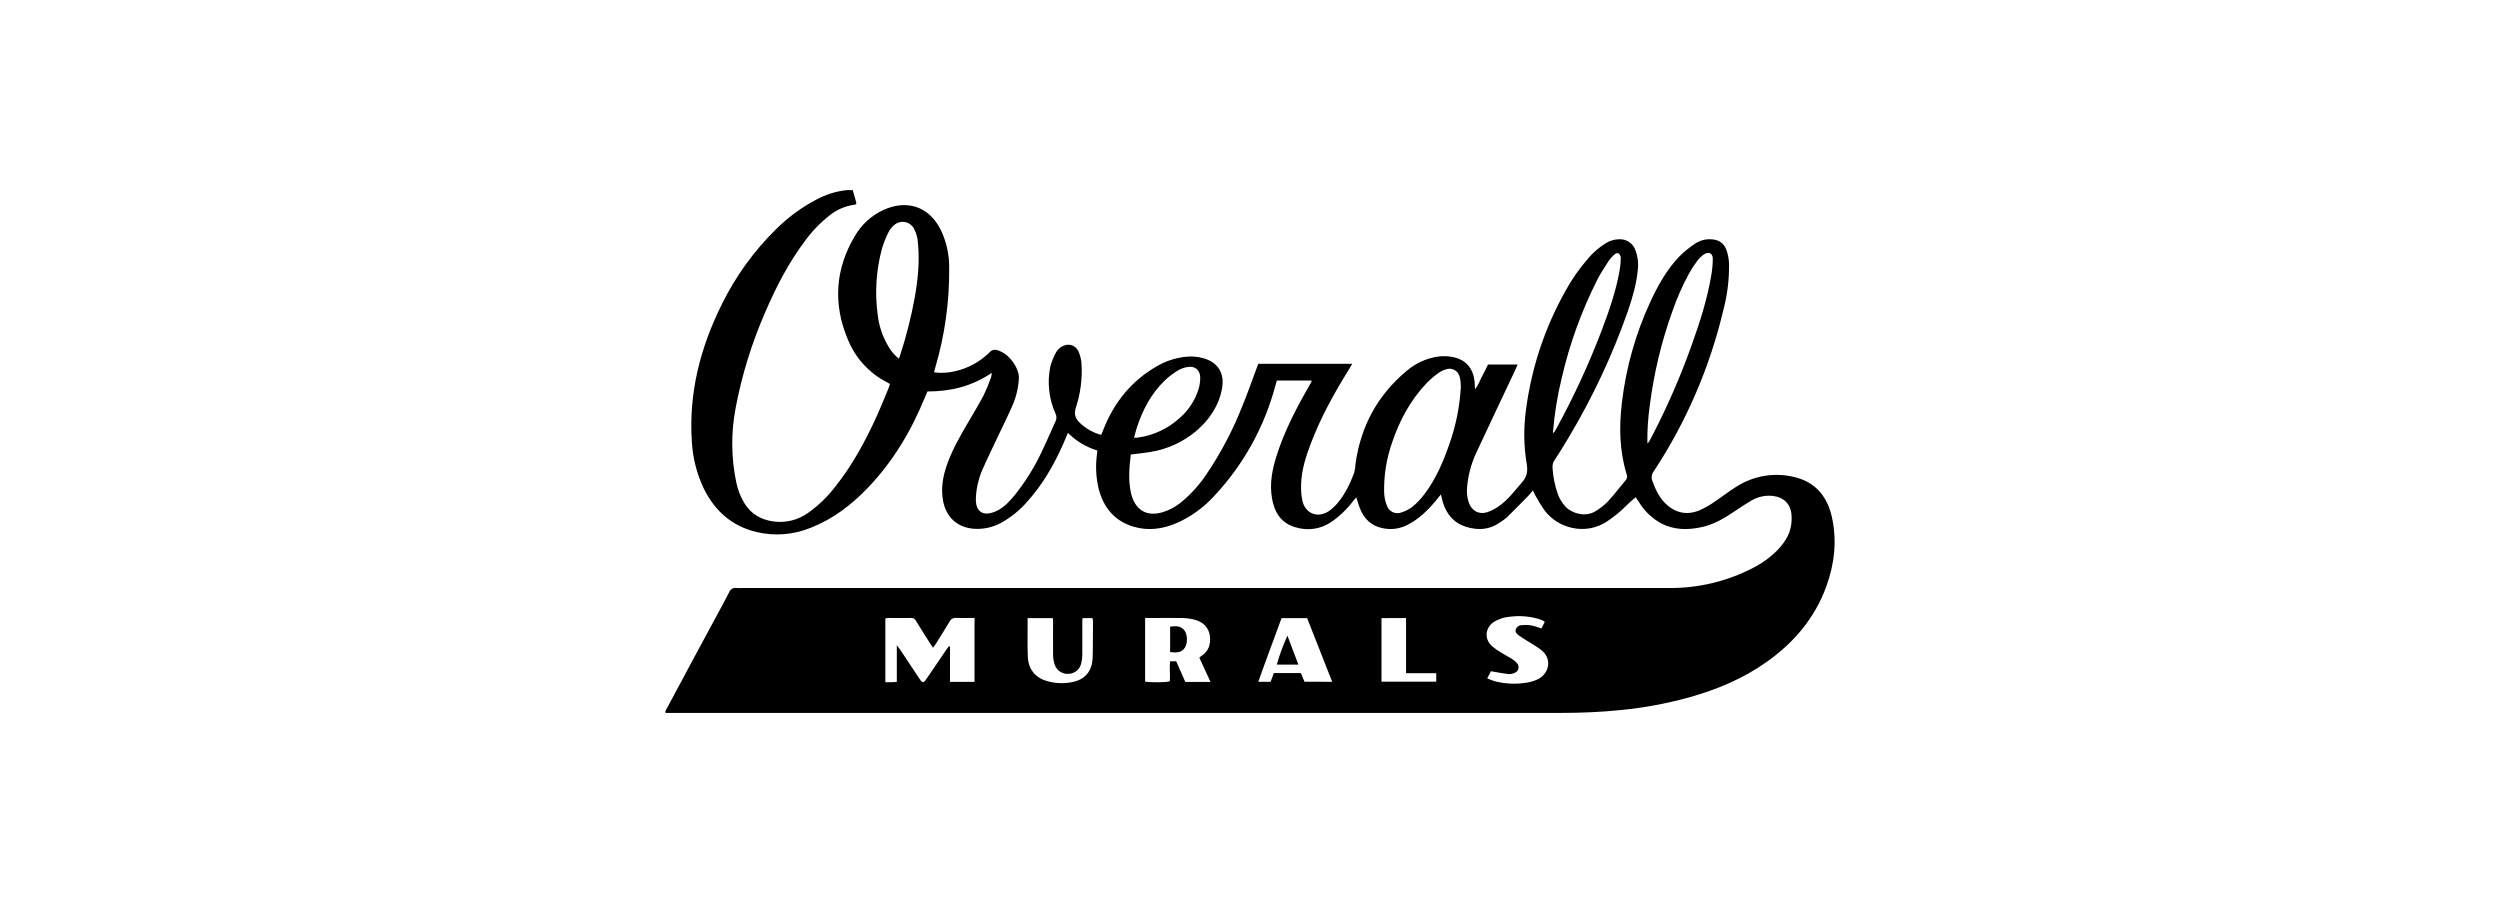 <svg width="263" height="95" viewBox="0 0 263 95" fill="none" xmlns="http://www.w3.org/2000/svg">
<path d="M89.71 20C89.843 20.469 89.96 20.88 90.075 21.293C90.081 21.355 90.081 21.418 90.075 21.48C89.998 21.509 89.919 21.531 89.838 21.547C88.889 21.68 87.994 22.071 87.249 22.679C86.272 23.448 85.405 24.349 84.673 25.358C82.952 27.658 81.643 30.185 80.515 32.813C79.104 36.032 78.058 39.402 77.4 42.859C76.889 45.478 76.911 48.173 77.464 50.783C77.621 51.536 77.903 52.257 78.297 52.915C79.005 54.078 80.049 54.679 81.376 54.858C82.668 55.034 83.978 54.704 85.038 53.935C86.124 53.163 87.089 52.228 87.897 51.163C89.611 49.004 90.931 46.601 92.085 44.105C92.57 43.054 92.999 41.978 93.448 40.91C93.516 40.75 93.56 40.58 93.62 40.397C93.52 40.337 93.452 40.285 93.374 40.247C91.465 39.292 89.97 37.662 89.173 35.666C87.625 31.944 87.866 28.31 89.925 24.84C90.628 23.622 91.69 22.655 92.963 22.076C95.303 21.018 97.7 21.608 98.987 24.217C99.576 25.464 99.873 26.831 99.854 28.212C99.885 31.716 99.401 35.207 98.419 38.569C98.372 38.722 98.328 38.877 98.288 39.031C98.283 39.08 98.283 39.129 98.288 39.178C99.035 39.268 99.793 39.221 100.524 39.04C101.877 38.729 103.118 38.044 104.106 37.059C104.202 36.945 104.33 36.863 104.474 36.823C104.617 36.783 104.768 36.788 104.909 36.836C106.236 37.189 107.24 38.845 107.189 39.776C107.138 40.759 106.913 41.725 106.525 42.627C106.083 43.641 105.59 44.637 105.119 45.626C104.52 46.898 103.898 48.162 103.332 49.448C102.951 50.335 102.726 51.282 102.669 52.248C102.646 52.513 102.656 52.78 102.7 53.042C102.824 53.712 103.273 54.085 103.94 54.018C104.307 53.974 104.661 53.86 104.984 53.681C105.701 53.301 106.24 52.701 106.753 52.08C107.847 50.72 108.777 49.235 109.526 47.655C110.066 46.552 110.535 45.423 111.048 44.306C111.108 44.18 111.139 44.042 111.136 43.902C111.134 43.762 111.099 43.624 111.034 43.5C110.345 41.962 110.154 40.243 110.488 38.589C110.624 38.073 110.821 37.576 111.074 37.108C111.246 36.769 111.538 36.506 111.892 36.374C112.171 36.241 112.491 36.225 112.781 36.331C113.072 36.436 113.309 36.653 113.44 36.934C113.625 37.337 113.737 37.771 113.772 38.214C113.877 39.801 113.674 41.393 113.175 42.902C112.954 43.612 113.142 44.052 113.617 44.501C114.246 45.098 115.012 45.528 115.846 45.751C115.93 45.543 116.012 45.349 116.09 45.155C117.206 42.326 119.015 40.093 121.645 38.557C122.593 37.997 123.648 37.647 124.74 37.53C125.34 37.466 125.946 37.512 126.529 37.664C128.124 38.086 128.86 39.263 128.553 40.893C128.199 42.752 127.191 44.206 125.78 45.394C124.404 46.531 122.752 47.277 120.994 47.553C120.331 47.666 119.668 47.724 118.962 47.814C118.792 49.18 118.686 50.542 118.984 51.904C119.013 52.025 119.047 52.145 119.088 52.263C119.577 53.708 120.652 54.302 122.122 53.935C122.912 53.723 123.647 53.343 124.278 52.819C125.308 51.97 126.207 50.97 126.945 49.854C128.468 47.594 129.738 45.17 130.731 42.627C131.262 41.326 131.726 39.995 132.219 38.678C132.268 38.546 132.319 38.414 132.372 38.269H142.259C142.12 38.506 142.02 38.685 141.91 38.859C140.362 41.339 138.951 43.895 137.907 46.639C137.372 48.041 136.91 49.47 136.874 50.991C136.851 51.561 136.898 52.131 137.014 52.69C137.317 54.011 138.59 54.534 139.736 53.806C140.107 53.561 140.439 53.26 140.72 52.913C141.509 51.98 142.027 50.879 142.46 49.743C142.543 49.415 142.592 49.08 142.606 48.742C143.163 44.831 144.919 41.583 147.936 39.055C148.865 38.244 150.001 37.712 151.215 37.519C151.846 37.42 152.491 37.457 153.108 37.626C154.318 37.959 155.012 38.85 155.134 40.209C155.153 40.433 155.156 40.636 155.169 40.955C155.525 40.509 155.675 40.033 155.901 39.616C156.126 39.198 156.332 38.761 156.54 38.35H159.658C159.55 38.593 159.47 38.785 159.382 38.97C158.022 41.855 156.653 44.735 155.306 47.626C154.785 48.743 154.459 49.942 154.344 51.172C154.277 51.741 154.335 52.319 154.514 52.864C154.82 53.737 155.574 54.163 156.449 53.886C156.917 53.728 157.357 53.497 157.754 53.201C158.681 52.531 159.362 51.605 160.114 50.745C160.649 50.14 160.744 49.553 160.604 48.765C160.299 46.911 160.273 45.022 160.527 43.161C161.089 38.786 162.481 34.561 164.625 30.716C165.302 29.458 166.118 28.281 167.057 27.207C167.593 26.565 168.228 26.016 168.939 25.581C169.363 25.317 169.85 25.174 170.348 25.169C170.713 25.151 171.075 25.252 171.38 25.457C171.685 25.662 171.917 25.96 172.042 26.307C172.292 26.959 172.381 27.664 172.3 28.359C172.159 29.899 171.721 31.371 171.221 32.824C169.607 37.4 167.543 41.802 165.06 45.963C164.574 46.793 164.059 47.604 163.534 48.419C163.373 48.652 163.299 48.935 163.327 49.218C163.383 50.141 163.563 51.052 163.862 51.926C164.045 52.45 164.337 52.928 164.718 53.328C165.412 54.04 166.829 54.427 167.851 53.775C168.308 53.504 168.73 53.177 169.107 52.801C169.782 52.074 170.388 51.279 171.022 50.513C171.093 50.434 171.141 50.337 171.161 50.233C171.18 50.128 171.17 50.02 171.133 49.921C170.361 47.436 170.317 44.905 170.626 42.342C171.059 38.666 172.071 35.083 173.625 31.73C174.423 30.011 175.348 28.361 176.663 26.984C177.165 26.484 177.715 26.035 178.304 25.644C178.808 25.302 179.409 25.135 180.016 25.171C180.777 25.204 181.358 25.555 181.617 26.287C181.783 26.753 181.877 27.241 181.895 27.736C181.92 29.344 181.728 30.947 181.325 32.502C179.895 38.596 177.403 44.383 173.966 49.595C173.858 49.733 173.789 49.897 173.765 50.07C173.74 50.243 173.762 50.42 173.828 50.582C174.142 51.446 174.51 52.272 175.168 52.929C176.203 53.96 177.426 54.239 178.773 53.694C179.354 53.434 179.908 53.117 180.427 52.748C181.183 52.252 181.889 51.678 182.658 51.205C183.565 50.623 184.579 50.233 185.639 50.06C186.7 49.887 187.784 49.935 188.826 50.2C191.017 50.736 192.247 52.266 192.72 54.42C193.26 56.876 192.992 59.287 192.15 61.636C190.942 64.985 188.755 67.577 185.891 69.608C183.388 71.394 180.606 72.551 177.672 73.37C175.318 74.02 172.912 74.465 170.483 74.699C168.333 74.922 166.179 75 164.019 75C132.884 75 101.749 75 70.613 75H70.02C69.943 74.759 70.106 74.614 70.191 74.455C71.98 71.103 73.776 67.761 75.577 64.429C75.956 63.723 76.354 63.027 76.707 62.306C76.764 62.148 76.875 62.017 77.019 61.935C77.164 61.853 77.332 61.826 77.495 61.859C77.689 61.871 77.884 61.871 78.079 61.859H175.624C178.661 61.878 181.659 61.162 184.366 59.772C185.35 59.281 186.247 58.629 187.019 57.84C187.683 57.135 188.238 56.342 188.408 55.36C188.491 54.905 188.504 54.439 188.448 53.98C188.306 52.938 187.563 52.279 186.506 52.174C185.726 52.086 184.939 52.253 184.259 52.65C183.678 52.989 183.114 53.359 182.557 53.737C181.48 54.467 180.381 55.145 179.096 55.436C177.612 55.771 176.148 55.782 174.753 55.054C173.844 54.561 173.074 53.844 172.515 52.969C172.36 52.745 172.207 52.502 172.073 52.312C171.787 52.56 171.509 52.777 171.261 53.025C170.58 53.726 169.825 54.351 169.01 54.889C166.814 56.313 163.979 55.626 162.522 53.743C162.153 53.221 161.817 52.677 161.513 52.114C161.425 51.966 161.361 51.801 161.259 51.593C161.062 51.817 160.914 52.022 160.742 52.199C160.007 52.944 159.275 53.692 158.53 54.42C158.288 54.628 158.03 54.817 157.758 54.985C156.686 55.735 155.518 55.802 154.306 55.445C152.951 55.041 152.144 54.087 151.759 52.741C151.697 52.518 151.653 52.294 151.582 52.015L151.016 52.71C150.156 53.746 149.2 54.659 147.982 55.259C147.211 55.636 146.338 55.747 145.499 55.574C144.276 55.351 143.488 54.583 143.046 53.438C142.911 53.092 142.814 52.73 142.681 52.321C142.564 52.458 142.46 52.565 142.372 52.681C141.718 53.55 140.931 54.308 140.039 54.925C139.492 55.293 138.871 55.533 138.22 55.626C137.569 55.72 136.906 55.665 136.279 55.465C134.769 55.038 134.068 53.902 133.814 52.422C133.548 50.899 133.827 49.434 134.283 47.995C135.052 45.539 136.198 43.277 137.458 41.06C137.624 40.765 137.796 40.473 137.962 40.167C137.976 40.142 137.962 40.1 137.962 40.029H134.325C134.269 40.225 134.214 40.408 134.163 40.596C133.007 44.927 130.803 48.9 127.75 52.158C126.637 53.387 125.281 54.366 123.77 55.034C122.293 55.663 120.767 55.869 119.21 55.396C117.235 54.797 116.087 53.386 115.579 51.419C115.293 50.218 115.234 48.974 115.406 47.751C115.42 47.646 115.428 47.541 115.442 47.394C114.274 47.042 113.211 46.404 112.346 45.539C112.156 45.985 112.003 46.365 111.837 46.735C110.862 48.93 109.674 50.991 108.06 52.779C107.288 53.666 106.37 54.413 105.347 54.985C104.473 55.469 103.482 55.692 102.488 55.628C100.76 55.516 99.551 54.453 99.219 52.725C98.969 51.422 99.179 50.169 99.606 48.93C100.137 47.403 100.933 46.01 101.736 44.626C102.326 43.61 102.941 42.616 103.489 41.567C103.781 40.958 104.039 40.334 104.261 39.696C104.298 39.541 104.322 39.382 104.332 39.223C102.242 40.649 99.978 41.187 97.567 41.181C97.474 41.404 97.392 41.571 97.322 41.752C95.873 45.313 93.949 48.555 91.291 51.323C89.564 53.123 87.616 54.614 85.276 55.527C83.476 56.263 81.494 56.419 79.602 55.974C77.019 55.36 75.208 53.775 74.043 51.401C73.31 49.869 72.883 48.206 72.787 46.508C72.428 41.373 73.671 36.559 75.945 31.996C77.381 29.078 79.294 26.426 81.603 24.15C82.848 22.901 84.271 21.848 85.825 21.025C86.837 20.469 87.948 20.12 89.093 20C89.284 20 89.476 20 89.71 20ZM153.678 40.763C153.678 40.562 153.663 40.317 153.641 40.064C153.625 39.922 153.596 39.781 153.555 39.645C153.52 39.491 153.453 39.347 153.359 39.222C153.265 39.097 153.145 38.993 153.007 38.919C152.87 38.845 152.719 38.801 152.563 38.791C152.408 38.781 152.252 38.805 152.106 38.861C151.835 38.94 151.578 39.062 151.345 39.225C150.913 39.533 150.506 39.878 150.129 40.254C148.398 42.056 147.237 44.206 146.445 46.568C145.853 48.254 145.571 50.035 145.611 51.823C145.629 52.282 145.724 52.735 145.89 53.163C145.939 53.318 146.019 53.46 146.124 53.583C146.23 53.705 146.359 53.804 146.504 53.873C146.649 53.943 146.807 53.982 146.968 53.988C147.128 53.993 147.288 53.966 147.438 53.906C147.876 53.771 148.284 53.554 148.643 53.268C149.102 52.878 149.516 52.436 149.875 51.951C151.042 50.401 151.808 48.635 152.438 46.816C153.138 44.869 153.556 42.831 153.678 40.763ZM173.304 46.63C173.393 46.563 173.428 46.548 173.444 46.521C173.548 46.336 173.665 46.15 173.753 45.961C175.382 42.836 176.793 39.601 177.975 36.278C178.839 33.862 179.622 31.422 180.04 28.881C180.133 28.336 180.182 27.784 180.186 27.231C180.186 26.653 179.775 26.432 179.286 26.742C179.019 26.915 178.784 27.134 178.592 27.39C178.262 27.825 177.962 28.282 177.694 28.759C177.005 30.025 176.421 31.346 175.949 32.71C174.787 35.929 173.985 39.269 173.556 42.667C173.369 43.976 173.285 45.297 173.304 46.619V46.63ZM94.566 37.738C94.622 37.58 94.653 37.497 94.679 37.414C95.335 35.418 95.852 33.379 96.227 31.31C96.561 29.428 96.76 27.533 96.57 25.615C96.549 25.061 96.403 24.518 96.143 24.03C96.041 23.851 95.901 23.698 95.732 23.582C95.564 23.465 95.372 23.388 95.17 23.357C94.968 23.325 94.762 23.339 94.567 23.399C94.371 23.458 94.191 23.561 94.04 23.699C93.8 23.91 93.603 24.164 93.459 24.45C93.179 25.004 92.951 25.583 92.777 26.18C92.167 28.441 92.017 30.804 92.335 33.125C92.473 34.317 92.865 35.464 93.485 36.488C93.764 36.97 94.131 37.394 94.566 37.738ZM94.345 71.734V67.878C94.518 68.101 94.615 68.22 94.699 68.345L96.647 71.281C96.711 71.388 96.782 71.492 96.857 71.591C97.028 71.803 97.154 71.814 97.326 71.609C97.406 71.511 97.48 71.409 97.547 71.303L99.524 68.387C99.619 68.249 99.725 68.119 99.825 67.985L99.94 68.019V71.734H102.521V65.007C101.857 65.007 101.216 65.022 100.584 65.007C100.446 64.989 100.306 65.016 100.183 65.082C100.061 65.149 99.963 65.253 99.902 65.38C99.423 66.192 98.914 66.987 98.412 67.787C98.343 67.898 98.255 67.996 98.147 68.139C98.016 67.943 97.925 67.8 97.824 67.65C97.331 66.869 96.831 66.088 96.351 65.297C96.304 65.203 96.23 65.126 96.139 65.075C96.048 65.023 95.944 65 95.84 65.009C95.026 65.02 94.213 65.009 93.408 65.009C93.316 65.018 93.225 65.038 93.138 65.069V71.767C93.41 71.767 93.635 71.767 93.863 71.767C93.996 71.756 94.135 71.745 94.354 71.734H94.345ZM163.366 45.554C163.466 45.483 163.501 45.469 163.517 45.443C163.592 45.32 163.661 45.197 163.738 45.072C165.585 41.699 167.196 38.199 168.559 34.599C169.317 32.59 170.02 30.542 170.392 28.408C170.463 27.986 170.502 27.559 170.507 27.131C170.505 27.046 170.486 26.963 170.451 26.887C170.416 26.81 170.366 26.741 170.303 26.684C170.127 26.553 169.925 26.684 169.784 26.823C169.586 27 169.408 27.2 169.253 27.417C168.824 28.087 168.369 28.756 168.015 29.471C166.37 32.73 165.123 36.178 164.3 39.741C163.831 41.649 163.519 43.594 163.366 45.554ZM120.466 65.007V71.705C121.109 71.816 122.677 71.794 123.064 71.671C123.126 70.972 123.007 70.262 123.097 69.566H123.737C124.066 70.311 124.384 71.039 124.692 71.736H127.345L126.169 69.189C126.217 69.14 126.268 69.095 126.322 69.052C127.124 68.555 127.399 67.811 127.277 66.9C127.155 65.989 126.563 65.447 125.729 65.208C125.287 65.088 124.831 65.023 124.373 65.016C123.314 64.989 122.255 65.016 121.193 65.016L120.466 65.007ZM140.147 71.725C139.251 69.454 138.378 67.246 137.509 65.027H134.82C134.008 67.26 133.172 69.454 132.372 71.725H133.666L134.013 70.807H136.854L137.23 71.716L140.147 71.725ZM156.854 70.609L156.456 71.363C156.712 71.477 156.973 71.577 157.239 71.665C158.338 71.95 159.484 72.001 160.604 71.814C160.97 71.755 161.328 71.652 161.67 71.508C162.922 70.984 163.393 69.334 162.113 68.36C161.65 68.007 161.137 67.722 160.644 67.407C160.348 67.215 160.038 67.041 159.76 66.831C159.558 66.684 159.373 66.492 159.461 66.201C159.507 66.074 159.59 65.964 159.7 65.886C159.811 65.809 159.942 65.767 160.076 65.768C160.622 65.7 161.176 65.765 161.692 65.958C161.836 66.012 161.984 66.056 162.155 66.112L162.511 65.424C162.45 65.371 162.384 65.324 162.314 65.284C162.186 65.222 162.054 65.17 161.918 65.127C160.929 64.833 159.89 64.747 158.866 64.875C158.283 64.918 157.716 65.095 157.21 65.391C156.237 66.009 156.104 67.19 156.956 67.974C157.252 68.226 157.57 68.45 157.907 68.644C158.28 68.88 158.678 69.079 159.052 69.314C159.249 69.434 159.427 69.585 159.578 69.76C159.651 69.834 159.703 69.924 159.732 70.024C159.761 70.124 159.764 70.229 159.742 70.33C159.72 70.431 159.673 70.525 159.606 70.603C159.539 70.682 159.453 70.742 159.357 70.778C159.15 70.877 158.922 70.922 158.694 70.912C158.09 70.845 157.506 70.725 156.847 70.613L156.854 70.609ZM119.303 46.05C119.511 46.05 119.615 46.05 119.718 46.03C121.358 45.807 122.892 45.085 124.115 43.96C125.057 43.144 125.748 42.071 126.105 40.87C126.219 40.478 126.271 40.069 126.26 39.66C126.231 38.917 125.698 38.488 124.968 38.604C124.602 38.657 124.249 38.779 123.929 38.966C123.429 39.266 122.963 39.619 122.538 40.02C121.103 41.408 120.198 43.13 119.586 45.019C119.484 45.344 119.404 45.675 119.296 46.057L119.303 46.05ZM108.104 65.027C108.104 65.431 108.104 65.768 108.104 66.105C108.104 67.106 108.084 68.115 108.127 69.104C108.182 70.39 108.898 71.283 110.117 71.642C111.021 71.909 111.977 71.942 112.896 71.736C114.146 71.461 114.847 70.62 114.94 69.338C114.957 69.07 114.962 68.802 114.964 68.534C114.964 67.465 114.982 66.393 114.984 65.324C114.975 65.223 114.956 65.124 114.926 65.027H113.878C113.878 65.194 113.858 65.331 113.858 65.474C113.858 66.59 113.858 67.724 113.858 68.847C113.858 69.148 113.823 69.447 113.754 69.74C113.696 70.05 113.536 70.332 113.301 70.54C113.065 70.748 112.767 70.869 112.454 70.885C112.134 70.919 111.812 70.842 111.539 70.669C111.267 70.495 111.06 70.234 110.953 69.927C110.84 69.572 110.784 69.2 110.785 68.827C110.767 67.711 110.785 66.579 110.785 65.453C110.785 65.317 110.769 65.179 110.758 65.025L108.104 65.027ZM145.333 65.027V71.714H151.093V70.821H147.916V65.016L145.333 65.027Z" fill="black"/>
<path d="M123.096 68.603V65.924C123.675 65.85 124.213 65.808 124.604 66.326C124.931 66.759 124.956 67.623 124.662 68.112C124.299 68.708 123.737 68.657 123.096 68.603Z" fill="black"/>
<path d="M136.588 69.913H134.319C134.614 68.872 134.988 67.855 135.438 66.872L136.588 69.913Z" fill="black"/>
</svg>
